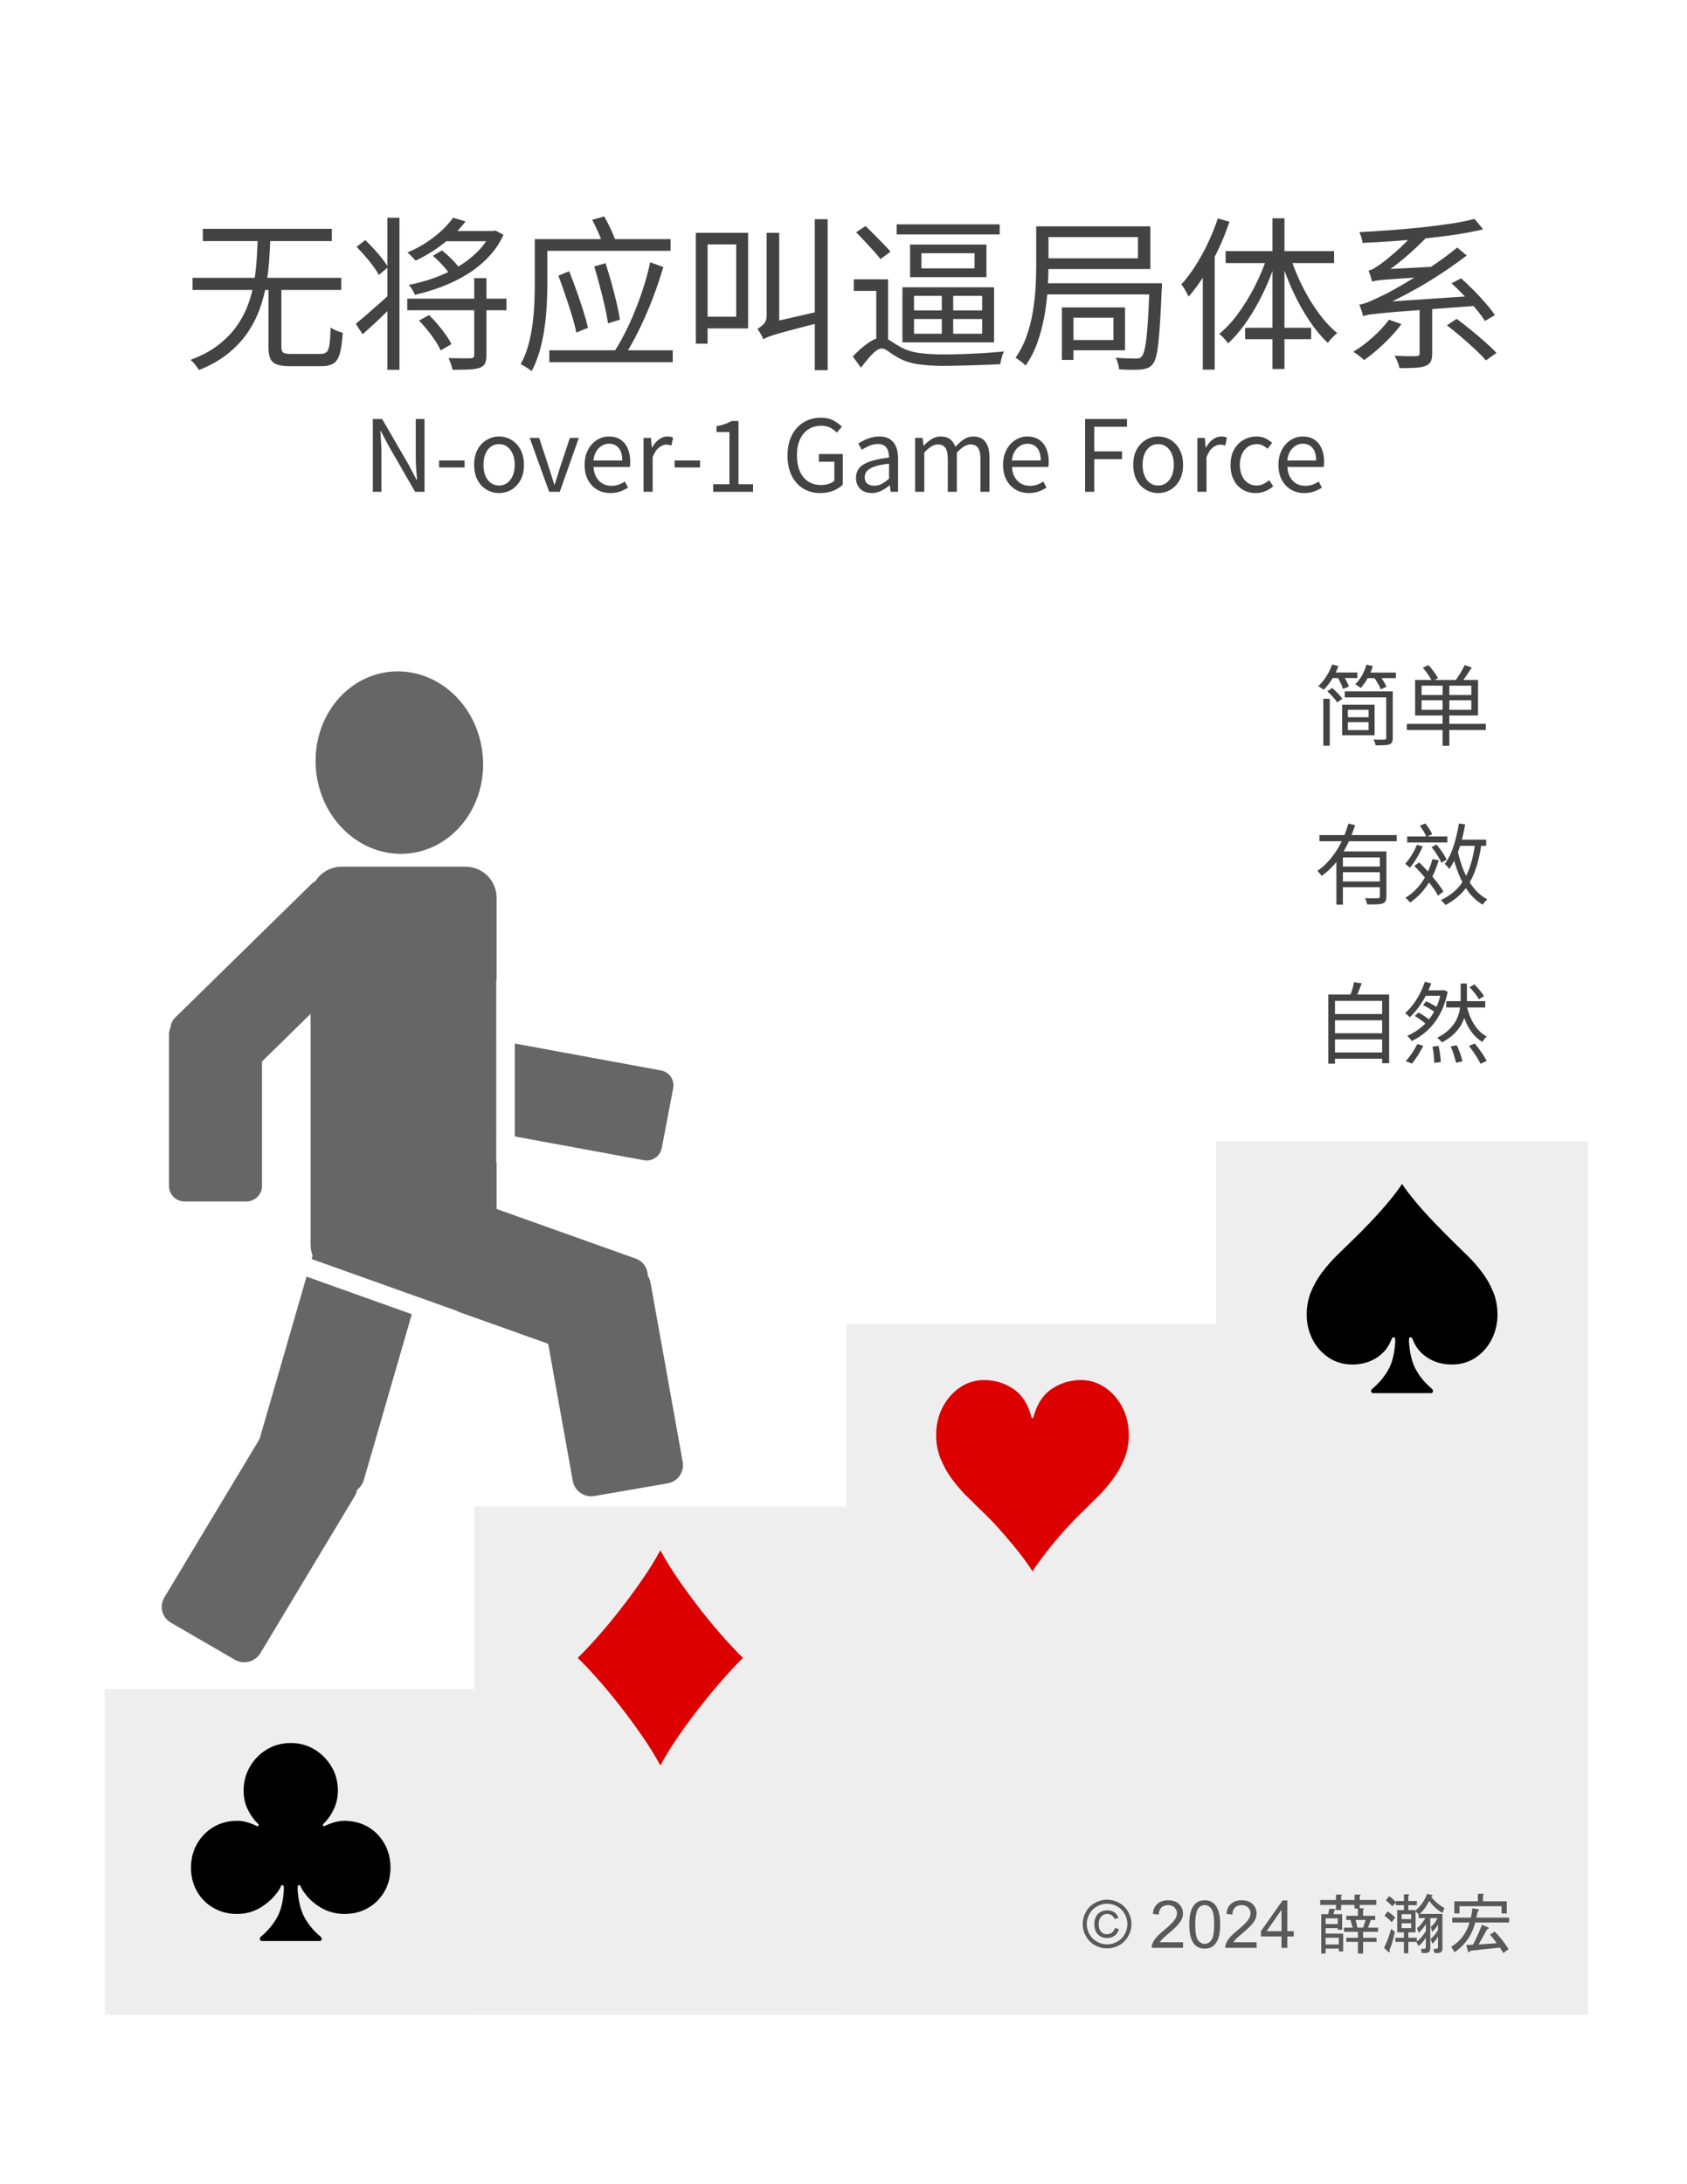 <svg version="1.1" viewBox="0.0 0.0 816.0 1056.0" fill="none" stroke="none" stroke-linecap="square" stroke-miterlimit="10" xmlns:xlink="http://www.w3.org/1999/xlink" xmlns="http://www.w3.org/2000/svg"><rect x="0.0" y="0.0" width="816.0" height="1056.0" fill="#808080" stroke="none"/><clipPath id="p.0"><path d="m0 0l816.0 0l0 1056.0l-816.0 0l0 -1056.0z" clip-rule="nonzero"/></clipPath><g clip-path="url(#p.0)"><path fill="#ffffff" d="m0 0l816.0 0l0 1056.0l-816.0 0z" fill-rule="evenodd"/><path fill="#666666" d="m153.415 599.448l0 0c1.381 -4.771 6.381 -7.563 11.167 -6.235l34.667 9.617l0 0c2.299 0.638 4.239 2.159 5.396 4.23c1.156 2.071 1.433 4.522 0.77 6.813l-29.424 101.651c-1.381 4.771 -6.381 7.563 -11.167 6.235l-34.667 -9.617c-4.786 -1.328 -7.547 -6.272 -6.166 -11.044z" fill-rule="evenodd"/><path fill="#666666" d="m219.783 544.07l0 0c-4 -0.736 -6.625 -4.571 -5.862 -8.566l5.522 -28.934l0 0c0.366 -1.918 1.48 -3.618 3.098 -4.725c1.617 -1.107 3.605 -1.53 5.526 -1.177l91.688 16.863c4 0.736 6.625 4.571 5.862 8.566l-5.522 28.934c-0.762 3.995 -4.623 6.637 -8.623 5.901z" fill-rule="evenodd"/><path fill="#eeeeee" d="m588.189 551.76l180.0 0l0 422.394l-180.0 0z" fill-rule="evenodd"/><path fill="#000000" d="m724.33 635.578q0 6.406 -2.766 11.891q-2.766 5.484 -7.75 8.859q-4.969 3.375 -11.609 3.375q-6.312 0 -11.234 -2.984q-4.922 -3.0 -7.031 -7.75q-0.547 -1.219 -0.828 -1.828q-0.281 -0.609 -0.938 -0.609q-0.547 0 -0.609 0.891q-0.062 0.875 -0.062 1.094q0.562 8.641 3.438 13.781q2.875 5.141 7.531 9.016q0.875 0.781 0.594 1.5q-0.266 0.719 -0.594 0.719l-28.562 0q-0.328 0 -0.656 -0.719q-0.328 -0.719 0.656 -1.5q4.656 -3.875 7.578 -9.016q2.938 -5.141 3.391 -13.781q0 -0.219 -0.062 -1.094q-0.062 -0.891 -0.609 -0.891q-0.656 0 -0.938 0.609q-0.281 0.609 -0.828 1.828q-2.109 4.75 -7.031 7.75q-4.922 2.984 -11.234 2.984q-6.531 0 -11.562 -3.375q-5.031 -3.375 -7.797 -8.859q-2.766 -5.484 -2.766 -11.891q0 -5.984 2.094 -11.062q2.109 -5.094 5.375 -9.406q3.266 -4.328 6.906 -7.922q3.656 -3.594 6.641 -6.469q4.984 -4.766 9.953 -10.016q4.984 -5.25 8.969 -10.062q3.984 -4.828 5.984 -7.922q0.219 -0.438 0.438 0q2.0 3.094 5.984 7.922q3.984 4.812 9.016 10.062q5.031 5.25 9.906 10.016q2.984 2.875 6.625 6.469q3.656 3.594 6.922 7.922q3.266 4.312 5.359 9.406q2.109 5.078 2.109 11.062z" fill-rule="nonzero"/><path fill="#eeeeee" d="m409.409 640.054l180 0l0 334.079l-180 0z" fill-rule="evenodd"/><path fill="#dd0000" d="m522.862 667.216q6.312 0 11.562 3.547q5.266 3.531 8.422 9.562q3.156 6.031 3.156 13.547q0 6.094 -2.172 11.406q-2.156 5.312 -5.484 9.797q-3.312 4.484 -7.016 8.188q-3.703 3.703 -6.797 6.688q-4.984 4.766 -9.969 10.359q-4.969 5.578 -8.906 10.672q-3.922 5.094 -6.031 8.406q-0.219 0.438 -0.438 0q-2.0 -3.312 -5.984 -8.406q-3.984 -5.094 -8.906 -10.672q-4.922 -5.594 -10.016 -10.359q-3.094 -2.984 -6.797 -6.688q-3.703 -3.703 -7.031 -8.188q-3.312 -4.484 -5.484 -9.797q-2.156 -5.312 -2.156 -11.406q0 -7.516 3.156 -13.547q3.156 -6.031 8.406 -9.562q5.266 -3.547 11.578 -3.547q7.844 0 14.156 4.266q6.312 4.25 8.75 13.438q0.219 0.766 0.547 0.766q0.328 0 0.547 -0.766q2.438 -9.188 8.797 -13.438q6.375 -4.266 14.109 -4.266z" fill-rule="nonzero"/><path fill="#eeeeee" d="m229.41 728.347l180.0 0l0 245.764l-180.0 0z" fill-rule="evenodd"/><path fill="#dd0000" d="m319.41 749.525q3.766 6.969 9.016 14.562q5.266 7.578 10.953 14.828q5.703 7.234 10.953 13.109q5.266 5.859 9.031 9.516q-3.766 3.656 -8.969 9.516q-5.203 5.859 -10.953 13.109q-5.75 7.25 -11.016 14.828q-5.25 7.578 -9.016 14.547q-3.766 -6.969 -9.031 -14.547q-5.25 -7.578 -10.953 -14.828q-5.688 -7.25 -10.953 -13.109q-5.25 -5.859 -9.016 -9.516q3.766 -3.656 9.016 -9.516q5.266 -5.875 10.953 -13.109q5.703 -7.25 10.953 -14.828q5.266 -7.594 9.031 -14.562z" fill-rule="nonzero"/><path fill="#eeeeee" d="m50.63 816.641l180.0 0l0 157.449l-180.0 0z" fill-rule="evenodd"/><path fill="#000000" d="m134.88 913.85q-3.109 4.75 -8.422 8.125q-5.297 3.375 -11.828 3.375q-6.203 0 -11.297 -2.875q-5.078 -2.875 -8.016 -7.969q-2.938 -5.094 -2.938 -11.609q0 -6.312 2.938 -11.453q2.938 -5.156 7.969 -8.141q5.031 -2.984 11.453 -2.984q2.547 0 5.078 0.781q2.547 0.766 4.438 1.766q0 0 0.328 0.062q0.328 0.047 0.438 -0.281q0.234 -0.453 -0.047 -0.719q-0.281 -0.281 -0.281 -0.281q-2.875 -2.766 -4.875 -6.859q-1.984 -4.094 -1.984 -9.078q0 -6.312 3.047 -11.562q3.047 -5.266 8.234 -8.359q5.203 -3.094 11.516 -3.094q6.312 0 11.453 3.094q5.141 3.094 8.234 8.297q3.109 5.203 3.109 11.516q0 4.984 -2.0 9.141q-1.984 4.141 -4.859 6.906q0 0 -0.281 0.281q-0.281 0.266 -0.047 0.719q0.219 0.328 0.484 0.281q0.281 -0.062 0.281 -0.062q1.891 -1.0 4.484 -1.766q2.594 -0.781 4.922 -0.781q6.641 0 11.672 2.984q5.031 2.984 7.906 8.141q2.891 5.141 2.891 11.453q0 6.516 -2.938 11.609q-2.938 5.094 -7.969 7.969q-5.031 2.875 -11.344 2.875q-6.188 0 -11.5 -3.094q-5.312 -3.094 -8.75 -8.406q-0.766 -1.219 -0.938 -1.828q-0.172 -0.609 -0.828 -0.609q-0.547 0 -0.609 0.891q-0.062 0.875 -0.062 1.094q0.562 8.641 3.438 13.781q2.875 5.141 7.531 9.016q0.984 0.781 0.656 1.5q-0.328 0.719 -0.656 0.719l-28.438 0q-0.453 0 -0.734 -0.719q-0.266 -0.719 0.609 -1.5q4.656 -3.875 7.578 -9.016q2.938 -5.141 3.391 -13.781q0 -0.219 -0.062 -1.094q-0.062 -0.891 -0.609 -0.891q-0.656 0 -0.828 0.609q-0.172 0.609 -0.938 1.828z" fill-rule="nonzero"/><path fill="#666666" d="m152.833 372.172l0 0c-2.174 -24.283 14.12 -45.527 36.394 -47.449l0 0c10.696 -0.923 21.369 2.824 29.671 10.417c8.302 7.593 13.552 18.41 14.596 30.071l0 0c2.174 24.283 -14.12 45.527 -36.394 47.449l0 0c-22.274 1.922 -42.093 -16.205 -44.268 -40.488z" fill-rule="evenodd"/><path fill="#666666" d="m187.298 621.927l0 0c-4.597 -1.639 -6.952 -6.679 -5.259 -11.257l12.262 -33.155l0 0c0.813 -2.198 2.47 -3.994 4.606 -4.992c2.136 -0.998 4.576 -1.116 6.784 -0.329l101.808 36.3c4.597 1.639 6.952 6.679 5.259 11.257l-12.262 33.155c-1.693 4.578 -6.792 6.96 -11.39 5.321z" fill-rule="evenodd"/><path fill="#666666" d="m261.492 629.322l0 0c-0.878 -4.888 2.378 -9.537 7.271 -10.384l35.444 -6.131l0 0c2.35 -0.407 4.771 0.136 6.731 1.508c1.96 1.372 3.298 3.462 3.719 5.81l15.561 86.645c0.878 4.888 -2.378 9.537 -7.271 10.384l-35.444 6.131c-4.894 0.847 -9.573 -2.43 -10.45 -7.318z" fill-rule="evenodd"/><path fill="#666666" d="m150.238 434.013l0 0c0 -8.28 6.712 -14.992 14.992 -14.992l59.969 0l0 0c3.976 0 7.789 1.58 10.601 4.391c2.812 2.812 4.391 6.625 4.391 10.601l0 167.78c0 8.28 -6.712 14.992 -14.992 14.992l-59.969 0c-8.28 0 -14.992 -6.712 -14.992 -14.992z" fill-rule="evenodd"/><path fill="#666666" d="m125.132 696.427l0 0c2.547 -4.236 8.078 -5.66 12.355 -3.182l30.971 17.953l0 0c2.054 1.19 3.537 3.14 4.124 5.42c0.587 2.28 0.23 4.704 -0.993 6.738l-45.642 75.905c-2.547 4.236 -8.078 5.66 -12.355 3.182l-30.971 -17.953c-4.276 -2.479 -5.678 -7.922 -3.131 -12.158z" fill-rule="evenodd"/><path fill="#666666" d="m182.372 458.691l0 0c2.93 -2.871 2.932 -7.527 0.004 -10.401l-21.207 -20.808l0 0c-1.406 -1.38 -3.314 -2.155 -5.303 -2.156c-1.989 -6.713867E-4 -3.897 0.773 -5.304 2.152l-65.862 64.532c-2.93 2.871 -2.932 7.527 -0.004 10.401l21.207 20.808c2.928 2.873 7.677 2.875 10.607 0.004z" fill-rule="evenodd"/><path fill="#666666" d="m126.72 500.087l0 0c0 -4.14 -3.356 -7.496 -7.496 -7.496l-29.984 0l0 0c-1.988 0 -3.895 0.79 -5.301 2.196c-1.406 1.406 -2.196 3.312 -2.196 5.301l0 73.291c0 4.14 3.356 7.496 7.496 7.496l29.984 0c4.14 0 7.496 -3.356 7.496 -7.496z" fill-rule="evenodd"/><path fill="#ffffff" d="m218.196 642.166l-84.567 -30.173l3.087 -8.283l84.567 30.173z" fill-rule="evenodd"/><path fill="#ffffff" d="m249.022 473.799l0 88.283l-8.976 0l0 -88.283z" fill-rule="evenodd"/><path fill="#000000" fill-opacity="0.0" d="m55.672 86.682l706.614 0l0 220.567l-706.614 0z" fill-rule="evenodd"/><path fill="#434343" d="m93.136 134.326l71.922 0l0 5.844l-71.922 0l0 -5.844zm4.969 -23.688l62.391 0l0 5.922l-62.391 0l0 -5.922zm31.75 28.328l6.25 0l0 28.719q0 2.156 0.906 2.797q0.922 0.641 3.969 0.641q0.719 0 2.594 0q1.891 0 4.172 0q2.281 0 4.281 0q2.0 0 2.953 0q2.0 0 3.0 -0.922q1.0 -0.922 1.391 -3.672q0.406 -2.766 0.562 -8.203q0.734 0.562 1.766 1.078q1.047 0.516 2.125 0.875q1.078 0.359 1.953 0.609q-0.391 6.312 -1.359 9.875q-0.953 3.562 -3.078 4.922q-2.125 1.359 -5.953 1.359q-0.562 0 -2.094 0q-1.516 0 -3.484 0q-1.953 0 -3.922 0q-1.953 0 -3.469 0q-1.516 0 -2.0 0q-4.156 0 -6.484 -0.844q-2.312 -0.844 -3.203 -2.891q-0.875 -2.031 -0.875 -5.625l0 -28.719zm-5.109 -26.078l6.078 0q-0.156 5.906 -0.562 12.109q-0.406 6.203 -1.484 12.484q-1.078 6.281 -3.328 12.328q-2.234 6.031 -5.953 11.391q-3.719 5.359 -9.438 9.922q-5.719 4.562 -13.797 7.766q-0.719 -1.125 -1.844 -2.562q-1.125 -1.438 -2.312 -2.328q8.0 -2.953 13.438 -7.156q5.438 -4.203 8.953 -9.203q3.531 -5.0 5.562 -10.594q2.047 -5.609 2.953 -11.438q0.922 -5.844 1.234 -11.594q0.328 -5.766 0.5 -11.125zm72.234 31.516l48.0 0l0 5.594l-48.0 0l0 -5.594zm32.406 -9.922l5.906 0l0 37.281q0 2.562 -0.688 3.953q-0.672 1.406 -2.672 2.125q-1.828 0.641 -5.078 0.797q-3.234 0.156 -7.953 0.156q-0.234 -1.188 -0.797 -2.828q-0.562 -1.641 -1.125 -2.844q3.594 0.078 6.641 0.109q3.047 0.047 4.078 -0.031q0.969 -0.078 1.328 -0.406q0.359 -0.312 0.359 -1.109l0 -37.203zm-26.719 20.484l4.875 -2.641q2.156 2.078 4.234 4.562q2.078 2.469 3.844 4.953q1.766 2.484 2.719 4.562l-5.203 3.031q-0.875 -2.078 -2.562 -4.625q-1.672 -2.562 -3.75 -5.125q-2.078 -2.562 -4.156 -4.719zm-15.281 -49.688l5.828 0l0 73.516l-5.828 0l0 -73.516zm-15.281 51.281q3.109 -2.562 7.547 -6.438q4.453 -3.875 9.016 -8.047l2.312 4.891q-3.844 3.75 -7.922 7.641q-4.078 3.875 -7.672 7.0l-3.281 -5.047zm0.391 -37.203l4.172 -3.281q2.078 2.0 4.234 4.328q2.156 2.312 3.953 4.641q1.812 2.312 2.844 4.156l-4.484 3.766q-0.953 -1.922 -2.719 -4.312q-1.75 -2.406 -3.875 -4.812q-2.125 -2.406 -4.125 -4.484zm43.922 -7.672l23.125 0l-1.281 4.953l-24.969 0l3.125 -4.953zm2.719 -6.406l6.078 1.766q-2.797 3.672 -6.641 7.234q-3.828 3.562 -8.312 6.531q-4.484 2.953 -9.203 5.188q-0.484 -0.562 -1.203 -1.281q-0.719 -0.719 -1.438 -1.438q-0.719 -0.719 -1.359 -1.203q4.641 -1.906 8.844 -4.625q4.203 -2.734 7.594 -5.844q3.406 -3.125 5.641 -6.328zm-9.75 18.406l4.391 -2.641q2.406 1.922 4.875 4.406q2.484 2.469 3.766 4.547l-4.719 2.891q-1.203 -2.0 -3.562 -4.594q-2.359 -2.609 -4.75 -4.609zm28.0 -12.0l1.188 0l1.047 -0.25l3.922 2.094q-2.797 6.078 -7.359 10.844q-4.562 4.75 -10.281 8.281q-5.719 3.516 -12.172 5.953q-6.438 2.438 -13.062 3.953q-0.406 -1.125 -1.25 -2.516q-0.844 -1.406 -1.719 -2.281q6.156 -1.203 12.234 -3.359q6.094 -2.156 11.406 -5.312q5.328 -3.172 9.484 -7.25q4.156 -4.078 6.562 -9.125l0 -1.031zm24.312 3.922l62.641 0l0 5.672l-62.641 0l0 -5.672zm-3.031 0l6.078 0l0 21.828q0 4.562 -0.281 10.016q-0.281 5.438 -1.094 11.125q-0.797 5.672 -2.312 11.031q-1.516 5.359 -3.922 9.828q-0.562 -0.547 -1.563 -1.188q-1.0 -0.641 -2.0 -1.25q-1.0 -0.594 -1.719 -0.922q2.328 -4.234 3.688 -9.188q1.359 -4.969 2.031 -10.125q0.688 -5.156 0.891 -10.109q0.203 -4.969 0.203 -9.219l0 -21.828zm27.75 -9.359l5.844 -1.609q1.516 2.641 2.953 5.719q1.453 3.078 2.25 5.25l-6.172 1.828q-0.625 -2.234 -2.078 -5.438q-1.438 -3.203 -2.797 -5.75zm-16.312 27.031l5.188 -2.156q1.766 4.406 3.516 9.328q1.766 4.906 3.25 9.594q1.484 4.672 2.359 8.438l-5.672 2.312q-0.719 -3.75 -2.172 -8.469q-1.438 -4.719 -3.156 -9.719q-1.719 -5.0 -3.312 -9.328zm17.359 -4.484l5.438 -1.516q1.438 4.406 2.797 9.281q1.359 4.875 2.469 9.562q1.125 4.672 1.688 8.438l-5.75 1.766q-0.562 -3.766 -1.641 -8.516q-1.078 -4.766 -2.406 -9.688q-1.312 -4.922 -2.594 -9.328zm27.031 -2.0l6.328 2.328q-2.156 7.438 -5.156 15.281q-3.0 7.844 -6.734 15.406q-3.719 7.547 -8.109 14.266q-0.641 -0.797 -1.812 -1.875q-1.156 -1.078 -2.109 -1.797q4.078 -6.328 7.469 -13.719q3.406 -7.406 6.0 -15.078q2.609 -7.688 4.125 -14.812zm-48.797 42.562l59.688 0l0 5.766l-59.688 0l0 -5.766zm128.406 -63.359l6.234 0l0 72.969l-6.234 0l0 -72.969zm-24.891 58.078l-0.469 -5.594l2.875 -2.312l24.156 -5.531q0.156 1.281 0.516 2.766q0.375 1.484 0.688 2.438q-8.562 2.234 -13.766 3.594q-5.188 1.359 -7.953 2.203q-2.766 0.844 -4.047 1.375q-1.281 0.516 -2.0 1.062zm0 0q-0.234 -0.719 -0.719 -1.625q-0.469 -0.922 -1.078 -1.875q-0.594 -0.969 -1.078 -1.531q1.203 -0.641 2.844 -2.203q1.641 -1.562 1.641 -4.203l0 -40.078l6.078 0l0 44.969q0 0 -0.766 0.438q-0.75 0.438 -1.922 1.203q-1.156 0.75 -2.281 1.641q-1.109 0.875 -1.922 1.75q-0.797 0.875 -0.797 1.516zm-29.109 -51.516l21.75 0l0 46.234l-21.75 0l0 -5.672l16.0 0l0 -34.953l-16.0 0l0 -5.609zm-3.531 0l5.688 0l0 53.609l-5.688 0l0 -53.609zm92.969 22.484l0 30.484l-5.688 0l0 -24.891l-10.875 0l0 -5.594l16.562 0zm-15.438 -22.719l4.562 -3.047q1.906 1.844 4.219 4.172q2.328 2.312 4.406 4.469q2.094 2.156 3.453 3.766l-4.891 3.594q-1.188 -1.672 -3.234 -3.906q-2.047 -2.25 -4.281 -4.641q-2.234 -2.406 -4.234 -4.406zm31.594 10.078l0 7.359l25.688 0l0 -7.359l-25.688 0zm-5.516 -4.156l36.953 0l0 15.75l-36.953 0l0 -15.75zm-6.484 -9.766l49.844 0l0 4.875l-49.844 0l0 -4.875zm21.844 31.922l5.516 0l0 22.797l-5.516 0l0 -22.797zm-28.969 22.797q1.359 0 2.562 0.641q1.203 0.641 2.719 1.688q1.531 1.031 3.844 2.312q3.922 2.156 9.125 2.844q5.203 0.672 11.75 0.672q4.641 0 9.875 -0.188q5.25 -0.203 10.25 -0.516q5.0 -0.328 8.922 -0.734q-0.406 0.719 -0.766 1.844q-0.359 1.125 -0.641 2.281q-0.281 1.156 -0.359 2.031q-2.156 0.094 -5.562 0.25q-3.391 0.156 -7.359 0.266q-3.953 0.125 -7.75 0.203q-3.797 0.094 -6.766 0.094q-7.125 0 -12.484 -0.812q-5.359 -0.797 -9.594 -3.188q-2.562 -1.453 -4.531 -2.922q-1.953 -1.484 -3.312 -1.484q-1.359 0 -3.0 1.328q-1.641 1.312 -3.438 3.422q-1.797 2.125 -3.641 4.531l-3.922 -5.438q3.922 -4.078 7.562 -6.594q3.641 -2.531 6.516 -2.531zm15.531 -8.953l0 7.109l32.953 0l0 -7.109l-32.953 0zm0 -11.203l0 7.031l32.953 0l0 -7.031l-32.953 0zm-5.609 -4.156l44.328 0l0 26.641l-44.328 0l0 -26.641zm68.25 -29.453l51.672 0l0 20.641l-51.672 0l0 -5.188l45.672 0l0 -10.25l-45.672 0l0 -5.203zm-3.531 0l5.922 0l0 19.125q0 5.203 -0.406 11.406q-0.391 6.203 -1.547 12.719q-1.156 6.516 -3.328 12.719q-2.156 6.203 -5.828 11.391q-0.406 -0.625 -1.328 -1.359q-0.922 -0.719 -1.891 -1.406q-0.953 -0.672 -1.594 -1.062q3.359 -4.797 5.359 -10.516q2.0 -5.734 3.0 -11.688q1.0 -5.969 1.312 -11.641q0.328 -5.688 0.328 -10.562l0 -19.125zm3.609 27.531l53.203 0l0 5.359l-53.203 0l0 -5.359zm12.0 11.672l27.359 0l0 20.719l-27.359 0l0 -4.953l21.75 0l0 -10.797l-21.75 0l0 -4.969zm-3.203 0l5.594 0l0 25.359l-5.594 0l0 -25.359zm42.406 -11.672l6.0 0q0 0 0 0.516q0 0.516 0 1.156q0 0.641 -0.094 1.125q-0.391 9.203 -0.797 15.641q-0.391 6.438 -0.875 10.641q-0.484 4.203 -1.125 6.562q-0.641 2.359 -1.594 3.469q-1.125 1.359 -2.406 1.844q-1.281 0.484 -3.109 0.719q-1.688 0.156 -4.578 0.156q-2.875 0 -6.156 -0.234q-0.078 -1.203 -0.516 -2.797q-0.438 -1.594 -1.156 -2.797q3.203 0.234 5.875 0.312q2.688 0.078 3.797 0.078q1.125 0 1.766 -0.203q0.641 -0.188 1.203 -0.828q0.953 -1.047 1.625 -4.562q0.688 -3.516 1.203 -10.672q0.531 -7.172 0.938 -19.016l0 -1.109zm33.031 -31.359l5.609 1.594q-2.25 6.797 -5.375 13.406q-3.109 6.594 -6.75 12.438q-3.641 5.844 -7.641 10.391q-0.234 -0.719 -0.875 -1.828q-0.641 -1.125 -1.328 -2.281q-0.672 -1.156 -1.312 -1.797q3.594 -3.922 6.875 -9.078q3.281 -5.172 6.031 -11.0q2.766 -5.844 4.766 -11.844zm-7.281 20.562l5.609 -5.688l0.156 0.078l0 58.156l-5.766 0l0 -52.547zm33.688 -20.641l5.828 0l0 72.875l-5.828 0l0 -72.875zm-22.641 15.906l52.469 0l0 5.766l-52.469 0l0 -5.766zm9.438 37.047l31.922 0l0 5.516l-31.922 0l0 -5.516zm21.922 -34.078q2.312 7.125 5.828 14.125q3.531 7.0 7.844 12.875q4.328 5.875 8.969 9.641q-1.047 0.797 -2.375 2.156q-1.312 1.359 -2.188 2.562q-4.641 -4.328 -8.922 -10.688q-4.281 -6.359 -7.797 -13.906q-3.516 -7.562 -5.922 -15.406l4.562 -1.359zm-11.281 -0.328l4.484 1.281q-2.484 8.078 -6.125 15.719q-3.641 7.641 -8.047 14.094q-4.391 6.438 -9.188 10.828q-0.484 -0.719 -1.25 -1.594q-0.75 -0.875 -1.562 -1.672q-0.797 -0.812 -1.516 -1.297q4.719 -3.75 9.109 -9.75q4.406 -6.0 8.078 -13.156q3.688 -7.172 6.016 -14.453zm58.953 30.484l6.0 2.156q-2.391 3.203 -5.438 6.406q-3.031 3.203 -6.281 6.0q-3.234 2.797 -6.281 4.953q-0.562 -0.547 -1.516 -1.312q-0.953 -0.766 -1.953 -1.484q-1.0 -0.719 -1.812 -1.203q4.812 -2.875 9.453 -7.031q4.641 -4.156 7.828 -8.484zm28.0 2.719l4.719 -3.109q3.359 2.469 7.0 5.438q3.641 2.953 6.875 5.844q3.25 2.875 5.406 5.188l-5.109 3.609q-1.922 -2.25 -5.125 -5.25q-3.203 -3.0 -6.812 -6.078q-3.594 -3.078 -6.953 -5.641zm-13.188 -9.109l6.078 0l0 22.797q0 2.469 -0.688 3.828q-0.672 1.375 -2.672 2.172q-2.0 0.719 -5.047 0.875q-3.047 0.156 -7.438 0.156q-0.234 -1.359 -0.922 -3.078q-0.688 -1.719 -1.406 -2.922q2.484 0.078 4.594 0.172q2.125 0.078 3.688 0.047q1.562 -0.047 2.203 -0.047q1.047 -0.094 1.328 -0.359q0.281 -0.281 0.281 -0.922l0 -22.719zm26.547 -42.328l4.172 5.047q-5.609 1.359 -12.656 2.438q-7.031 1.078 -14.75 1.875q-7.719 0.797 -15.641 1.359q-7.922 0.562 -15.281 0.875q-0.078 -1.109 -0.562 -2.625q-0.469 -1.531 -0.953 -2.562q7.281 -0.406 15.031 -0.969q7.766 -0.562 15.234 -1.359q7.484 -0.797 14.0 -1.797q6.531 -1.0 11.406 -2.281zm-53.922 47.047q-0.078 -0.641 -0.406 -1.641q-0.312 -1.0 -0.672 -2.078q-0.359 -1.094 -0.75 -1.891q1.922 -0.234 4.641 -1.359q2.719 -1.125 6.469 -2.953q2.094 -0.969 6.094 -3.203q4.0 -2.234 9.109 -5.359q5.125 -3.125 10.594 -6.875q5.484 -3.766 10.453 -7.844l4.641 3.844q-11.281 8.547 -22.922 15.234q-11.641 6.672 -23.0 11.484l0 0.234q0 0 -0.641 0.203q-0.641 0.203 -1.484 0.562q-0.844 0.359 -1.484 0.797q-0.641 0.438 -0.641 0.844zm0 0l-0.156 -4.328l4.078 -2.156l51.203 -3.438q-0.156 1.203 -0.156 2.609q0 1.391 0.078 2.266q-11.922 0.875 -20.438 1.516q-8.516 0.641 -14.359 1.094q-5.844 0.438 -9.484 0.797q-3.641 0.359 -5.719 0.594q-2.078 0.234 -3.203 0.484q-1.109 0.234 -1.844 0.562zm4.328 -16.719q-0.078 -0.562 -0.359 -1.562q-0.281 -1.0 -0.641 -2.031q-0.359 -1.047 -0.688 -1.781q1.203 -0.156 2.688 -1.031q1.484 -0.875 3.234 -2.156q0.969 -0.641 2.844 -2.156q1.875 -1.531 4.281 -3.609q2.406 -2.078 4.875 -4.562q2.484 -2.484 4.641 -5.031l5.125 2.875q-5.203 5.359 -10.844 10.078q-5.641 4.719 -11.234 8.156l0 0.172q0 0 -0.609 0.234q-0.594 0.234 -1.359 0.641q-0.75 0.391 -1.359 0.875q-0.594 0.484 -0.594 0.891zm0 0l0 -4.094l3.359 -1.75l27.688 -1.438q-0.25 1.109 -0.406 2.516q-0.156 1.391 -0.234 2.281q-9.531 0.484 -15.25 0.891q-5.719 0.391 -8.719 0.625q-3.0 0.234 -4.328 0.484q-1.312 0.234 -2.109 0.484zm38.484 0.797l4.641 -2.406q3.031 2.719 6.188 5.922q3.172 3.203 5.844 6.328q2.688 3.109 4.281 5.516l-4.797 2.875q-1.516 -2.484 -4.203 -5.672q-2.672 -3.203 -5.797 -6.516q-3.125 -3.328 -6.156 -6.047z" fill-rule="nonzero"/><path fill="#434343" d="m180.326 237.762l0 -35.188l4.516 0l12.859 22.172l3.797 7.25l0.234 0q-0.234 -2.641 -0.438 -5.516q-0.188 -2.875 -0.188 -5.609l0 -18.297l4.234 0l0 35.188l-4.562 0l-12.812 -22.219l-3.797 -7.203l-0.188 0q0.141 2.641 0.328 5.406q0.203 2.75 0.203 5.531l0 18.484l-4.188 0zm32.063 -11.766l0 -3.359l12.344 0l0 3.359l-12.344 0zm29 12.391q-3.172 0 -5.953 -1.609q-2.781 -1.609 -4.438 -4.656q-1.656 -3.047 -1.656 -7.375q0 -4.359 1.656 -7.406q1.656 -3.047 4.438 -4.672q2.781 -1.641 5.953 -1.641q2.391 0 4.578 0.922q2.188 0.906 3.859 2.688q1.688 1.766 2.641 4.312q0.969 2.547 0.969 5.797q0 4.328 -1.688 7.375q-1.672 3.047 -4.406 4.656q-2.734 1.609 -5.953 1.609zm0 -3.656q2.25 0 3.953 -1.234q1.703 -1.25 2.656 -3.5q0.969 -2.266 0.969 -5.25q0 -3.016 -0.969 -5.266q-0.953 -2.266 -2.656 -3.516q-1.703 -1.25 -3.953 -1.25q-2.266 0 -3.969 1.25q-1.703 1.25 -2.641 3.516q-0.922 2.25 -0.922 5.266q0 2.984 0.922 5.25q0.938 2.25 2.641 3.5q1.703 1.234 3.969 1.234zm24.236 3.031l-9.406 -26.062l4.562 0l4.891 14.828q0.625 1.922 1.219 3.875q0.609 1.938 1.188 3.812l0.234 0q0.625 -1.875 1.219 -3.812q0.609 -1.953 1.188 -3.875l4.938 -14.828l4.328 0l-9.219 26.062l-5.141 0zm29.61 0.625q-3.5 0 -6.328 -1.625q-2.828 -1.641 -4.484 -4.688q-1.656 -3.047 -1.656 -7.328q0 -3.203 0.953 -5.719q0.969 -2.531 2.625 -4.328q1.656 -1.797 3.766 -2.734q2.109 -0.938 4.312 -0.938q3.359 0 5.656 1.484q2.312 1.484 3.531 4.25q1.234 2.766 1.234 6.5q0 0.719 -0.047 1.344q-0.047 0.625 -0.141 1.156l-17.578 0q0.141 2.781 1.266 4.828q1.141 2.031 3.0 3.172q1.875 1.125 4.375 1.125q1.922 0 3.484 -0.547q1.562 -0.562 3.047 -1.516l1.531 2.922q-1.672 1.109 -3.797 1.875q-2.109 0.766 -4.75 0.766zm-8.203 -15.75l13.969 0q0 -3.938 -1.703 -6.016q-1.703 -2.094 -4.781 -2.094q-1.812 0 -3.422 0.969q-1.609 0.953 -2.688 2.734q-1.078 1.766 -1.375 4.406zm24.248 15.125l0 -26.062l3.594 0l0.438 4.75l0.094 0q1.344 -2.5 3.281 -3.953q1.953 -1.469 4.109 -1.469q0.906 0 1.547 0.125q0.656 0.109 1.234 0.453l-0.812 3.781q-0.672 -0.188 -1.203 -0.297q-0.531 -0.125 -1.344 -0.125q-1.578 0 -3.406 1.375q-1.828 1.359 -3.125 4.672l0 16.75l-4.406 0zm15.013 -11.766l0 -3.359l12.344 0l0 3.359l-12.344 0zm18.672 11.766l0 -3.641l7.875 0l0 -25.25l-6.281 0l0 -2.797q2.344 -0.422 4.094 -1.047q1.75 -0.625 3.203 -1.484l3.359 0l0 30.578l7.047 0l0 3.641l-19.297 0zm51.845 0.625q-4.656 0 -8.234 -2.156q-3.578 -2.172 -5.625 -6.25q-2.031 -4.078 -2.031 -9.781q0 -4.281 1.203 -7.656q1.203 -3.391 3.375 -5.734q2.188 -2.359 5.109 -3.609q2.938 -1.25 6.438 -1.25q3.703 0 6.141 1.375q2.453 1.359 4.0 2.953l-2.406 2.875q-1.344 -1.391 -3.141 -2.344q-1.797 -0.969 -4.438 -0.969q-3.562 0 -6.203 1.734q-2.641 1.719 -4.078 4.922q-1.438 3.188 -1.438 7.547q0 4.469 1.359 7.719q1.375 3.234 4.016 4.984q2.641 1.75 6.391 1.75q1.859 0 3.562 -0.547q1.719 -0.562 2.766 -1.516l0 -9.219l-7.484 0l0 -3.688l11.562 0l0 14.781q-1.719 1.766 -4.531 2.922q-2.812 1.156 -6.312 1.156zm24.822 0q-2.172 0 -3.906 -0.859q-1.719 -0.875 -2.703 -2.531q-0.984 -1.656 -0.984 -4.0q0 -4.281 3.812 -6.547q3.828 -2.281 12.172 -3.203q0 -1.672 -0.453 -3.188q-0.453 -1.516 -1.609 -2.453q-1.156 -0.938 -3.312 -0.938q-2.25 0 -4.25 0.891q-1.984 0.891 -3.578 1.906l-1.672 -3.031q1.203 -0.766 2.781 -1.562q1.578 -0.797 3.453 -1.312q1.875 -0.531 3.984 -0.531q3.172 0 5.156 1.344q2.0 1.344 2.938 3.719q0.938 2.375 0.938 5.641l0 16.031l-3.609 0l-0.375 -3.125l-0.141 0q-1.828 1.547 -4.016 2.656q-2.188 1.094 -4.625 1.094zm1.234 -3.547q1.875 0 3.578 -0.859q1.703 -0.875 3.578 -2.562l0 -7.234q-4.359 0.469 -6.953 1.359q-2.594 0.891 -3.703 2.172q-1.094 1.266 -1.094 2.984q0 2.266 1.344 3.203q1.344 0.938 3.25 0.938zm19.79 2.922l0 -26.062l3.594 0l0.438 3.797l0.094 0q1.719 -1.875 3.766 -3.172q2.047 -1.297 4.344 -1.297q3.031 0 4.703 1.344q1.688 1.344 2.5 3.641q2.062 -2.203 4.141 -3.594q2.094 -1.391 4.5 -1.391q3.984 0 5.922 2.625q1.953 2.609 1.953 7.594l0 16.516l-4.375 0l0 -15.938q0 -3.688 -1.188 -5.312q-1.172 -1.641 -3.656 -1.641q-1.5 0 -3.109 0.984q-1.594 0.984 -3.469 3.0l0 18.906l-4.375 0l0 -15.938q0 -3.688 -1.172 -5.312q-1.172 -1.641 -3.672 -1.641q-1.484 0 -3.125 0.984q-1.625 0.984 -3.406 3.0l0 18.906l-4.406 0zm54.995 0.625q-3.5 0 -6.328 -1.625q-2.828 -1.641 -4.484 -4.688q-1.656 -3.047 -1.656 -7.328q0 -3.203 0.953 -5.719q0.969 -2.531 2.625 -4.328q1.656 -1.797 3.766 -2.734q2.109 -0.938 4.312 -0.938q3.359 0 5.656 1.484q2.312 1.484 3.531 4.25q1.234 2.766 1.234 6.5q0 0.719 -0.047 1.344q-0.047 0.625 -0.141 1.156l-17.578 0q0.141 2.781 1.266 4.828q1.141 2.031 3.0 3.172q1.875 1.125 4.375 1.125q1.922 0 3.484 -0.547q1.562 -0.562 3.047 -1.516l1.531 2.922q-1.672 1.109 -3.797 1.875q-2.109 0.766 -4.75 0.766zm-8.203 -15.75l13.969 0q0 -3.938 -1.703 -6.016q-1.703 -2.094 -4.781 -2.094q-1.812 0 -3.422 0.969q-1.609 0.953 -2.688 2.734q-1.078 1.766 -1.375 4.406zm35.422 15.125l0 -35.188l20.266 0l0 3.75l-15.844 0l0 11.906l13.438 0l0 3.734l-13.438 0l0 15.797l-4.422 0zm35.335 0.625q-3.172 0 -5.953 -1.609q-2.781 -1.609 -4.438 -4.656q-1.656 -3.047 -1.656 -7.375q0 -4.359 1.656 -7.406q1.656 -3.047 4.438 -4.672q2.781 -1.641 5.953 -1.641q2.391 0 4.578 0.922q2.188 0.906 3.859 2.688q1.688 1.766 2.641 4.312q0.969 2.547 0.969 5.797q0 4.328 -1.688 7.375q-1.672 3.047 -4.406 4.656q-2.734 1.609 -5.953 1.609zm0 -3.656q2.25 0 3.953 -1.234q1.703 -1.25 2.656 -3.5q0.969 -2.266 0.969 -5.25q0 -3.016 -0.969 -5.266q-0.953 -2.266 -2.656 -3.516q-1.703 -1.25 -3.953 -1.25q-2.266 0 -3.969 1.25q-1.703 1.25 -2.641 3.516q-0.922 2.25 -0.922 5.266q0 2.984 0.922 5.25q0.938 2.25 2.641 3.5q1.703 1.234 3.969 1.234zm18.963 3.031l0 -26.062l3.594 0l0.438 4.75l0.094 0q1.344 -2.5 3.281 -3.953q1.953 -1.469 4.109 -1.469q0.906 0 1.547 0.125q0.656 0.109 1.234 0.453l-0.812 3.781q-0.672 -0.188 -1.203 -0.297q-0.531 -0.125 -1.344 -0.125q-1.578 0 -3.406 1.375q-1.828 1.359 -3.125 4.672l0 16.75l-4.406 0zm28.218 0.625q-3.453 0 -6.219 -1.609q-2.75 -1.609 -4.359 -4.656q-1.609 -3.047 -1.609 -7.375q0 -4.359 1.719 -7.406q1.734 -3.047 4.609 -4.672q2.891 -1.641 6.203 -1.641q2.531 0 4.375 0.922q1.859 0.906 3.203 2.156l-2.203 2.875q-1.109 -1.016 -2.391 -1.641q-1.266 -0.625 -2.797 -0.625q-2.359 0 -4.234 1.25q-1.859 1.25 -2.922 3.516q-1.047 2.25 -1.047 5.266q0 2.984 1.031 5.25q1.031 2.25 2.828 3.5q1.797 1.234 4.203 1.234q1.812 0 3.344 -0.734q1.547 -0.75 2.797 -1.844l1.922 2.969q-1.781 1.531 -3.938 2.406q-2.156 0.859 -4.516 0.859zm23.465 0q-3.5 0 -6.328 -1.625q-2.828 -1.641 -4.484 -4.688q-1.656 -3.047 -1.656 -7.328q0 -3.203 0.953 -5.719q0.969 -2.531 2.625 -4.328q1.656 -1.797 3.766 -2.734q2.109 -0.938 4.312 -0.938q3.359 0 5.656 1.484q2.312 1.484 3.531 4.25q1.234 2.766 1.234 6.5q0 0.719 -0.047 1.344q-0.047 0.625 -0.141 1.156l-17.578 0q0.141 2.781 1.266 4.828q1.141 2.031 3.0 3.172q1.875 1.125 4.375 1.125q1.922 0 3.484 -0.547q1.562 -0.562 3.047 -1.516l1.531 2.922q-1.672 1.109 -3.797 1.875q-2.109 0.766 -4.75 0.766zm-8.203 -15.75l13.969 0q0 -3.938 -1.703 -6.016q-1.703 -2.094 -4.781 -2.094q-1.812 0 -3.422 0.969q-1.609 0.953 -2.688 2.734q-1.078 1.766 -1.375 4.406z" fill-rule="nonzero"/><path fill="#000000" fill-opacity="0.0" d="m610.693 307.25l134.992 0l0 178.772l-134.992 0z" fill-rule="evenodd"/><path fill="#434343" d="m643.595 325.132l12.969 0l0 2.688l-12.969 0l0 -2.688zm16.125 0.047l15.484 0l0 2.688l-15.484 0l0 -2.688zm-15.359 -3.922l3.031 0.766q-0.812 2.25 -1.922 4.344q-1.109 2.094 -2.453 3.906q-1.344 1.812 -2.75 3.219q-0.297 -0.297 -0.797 -0.609q-0.484 -0.328 -0.984 -0.641q-0.484 -0.328 -0.859 -0.547q2.125 -1.875 3.891 -4.641q1.781 -2.781 2.844 -5.797zm16.594 0.078l3.078 0.688q-0.938 3.109 -2.516 5.906q-1.578 2.797 -3.375 4.719q-0.25 -0.266 -0.734 -0.609q-0.469 -0.344 -0.984 -0.672q-0.5 -0.344 -0.922 -0.516q1.828 -1.75 3.25 -4.234q1.438 -2.5 2.203 -5.281zm-14.156 5.797l2.641 -0.969q0.891 1.312 1.766 2.953q0.875 1.641 1.266 2.797l-2.859 1.156q-0.344 -1.203 -1.156 -2.875q-0.812 -1.688 -1.656 -3.062zm17.484 -0.031l2.641 -1.109q1.078 1.406 2.141 3.109q1.062 1.703 1.578 2.938l-2.781 1.234q-0.422 -1.234 -1.469 -3.0q-1.047 -1.766 -2.109 -3.172zm-13.781 19.656l12.922 0l0 2.391l-12.922 0l0 -2.391zm-10.406 -8.906l3.109 0l0 22.688l-3.109 0l0 -22.688zm10.359 -3.594l21.766 0l0 2.906l-21.766 0l0 -2.906zm-8.438 -0.031l2.344 -1.625q1.359 1.156 2.766 2.625q1.422 1.469 2.141 2.625l-2.469 1.75q-0.688 -1.109 -2.078 -2.641q-1.375 -1.547 -2.703 -2.734zm28.5 0.031l3.156 0l0 22.531q0 1.312 -0.344 2.016q-0.344 0.703 -1.328 1.094q-0.984 0.344 -2.609 0.406q-1.609 0.062 -4.0 0.062q-0.078 -0.641 -0.391 -1.438q-0.297 -0.781 -0.641 -1.375q1.203 0 2.281 0.031q1.094 0.047 1.906 0.031q0.812 -0.016 1.109 -0.016q0.516 -0.047 0.688 -0.219q0.172 -0.172 0.172 -0.641l0 -22.484zm-18.562 8.922l0 9.812l10.031 0l0 -9.812l-10.031 0zm-2.766 -2.484l15.688 0l0 14.766l-15.688 0l0 -14.766zm48.578 -10.438l3.281 0l0 30.328l-3.281 0l0 -30.328zm-10.156 8.312l0 4.609l24.062 0l0 -4.609l-24.062 0zm0 -7.078l0 4.516l24.062 0l0 -4.516l-24.062 0zm-3.109 -2.734l30.422 0l0 17.156l-30.422 0l0 -17.156zm-4.016 21.203l38.188 0l0 2.984l-38.188 0l0 -2.984zm7.734 -27.125l2.719 -1.281q1.328 1.453 2.641 3.219q1.328 1.766 1.969 3.125l-2.859 1.422q-0.641 -1.281 -1.906 -3.141q-1.25 -1.859 -2.562 -3.344zm20.219 -1.281l3.453 1.141q-1.281 2.047 -2.766 4.172q-1.469 2.109 -2.703 3.562l-2.719 -1.078q0.797 -1.016 1.688 -2.375q0.906 -1.375 1.719 -2.797q0.812 -1.438 1.328 -2.625z" fill-rule="nonzero"/><path fill="#434343" d="m638.22 403.729l37.359 0l0 2.984l-37.359 0l0 -2.984zm10.453 15.219l20.0 0l0 2.734l-20.0 0l0 -2.734zm-2.266 -7.297l21.75 0l0 2.906l-18.594 0l0 22.828l-3.156 0l0 -25.734zm21.031 0l3.156 0l0 21.766q0 1.406 -0.391 2.188q-0.375 0.797 -1.438 1.219q-1.078 0.344 -2.891 0.406q-1.812 0.062 -4.531 0.062q-0.141 -0.641 -0.438 -1.531q-0.297 -0.891 -0.641 -1.531q1.406 0.031 2.672 0.047q1.266 0.031 2.203 0q0.938 -0.016 1.359 -0.016q0.547 0 0.734 -0.188q0.203 -0.188 0.203 -0.703l0 -21.719zm-15.234 -13.469l3.25 0.766q-1.453 4.656 -3.672 9.219q-2.219 4.562 -5.328 8.516q-3.109 3.938 -7.172 6.828q-0.203 -0.375 -0.594 -0.812q-0.391 -0.453 -0.781 -0.906q-0.375 -0.453 -0.672 -0.75q2.859 -1.953 5.219 -4.562q2.375 -2.609 4.25 -5.609q1.875 -3.0 3.234 -6.219q1.375 -3.234 2.266 -6.469zm-3.531 27.984l20.0 0l0 2.766l-20.0 0l0 -2.766zm31.984 -21.766l19.406 0l0 2.906l-19.406 0l0 -2.906zm4.734 4.016l2.781 0.812q-0.766 1.828 -1.812 3.734q-1.047 1.891 -2.156 3.609q-1.109 1.703 -2.266 2.984q-0.203 -0.266 -0.641 -0.625q-0.422 -0.359 -0.859 -0.719q-0.422 -0.375 -0.75 -0.578q1.656 -1.844 3.172 -4.297q1.516 -2.453 2.531 -4.922zm7.469 6.953l3.031 0.547q-1.969 6.797 -5.453 11.953q-3.469 5.156 -8.375 8.484q-0.203 -0.297 -0.609 -0.75q-0.406 -0.438 -0.859 -0.875q-0.438 -0.422 -0.781 -0.672q4.812 -2.953 8.094 -7.75q3.297 -4.797 4.953 -10.938zm-0.422 -5.797l2.391 -1.281q0.969 1.109 1.922 2.438q0.969 1.312 1.75 2.594q0.797 1.281 1.234 2.297l-2.562 1.5q-0.391 -1.062 -1.156 -2.359q-0.766 -1.312 -1.688 -2.672q-0.906 -1.375 -1.891 -2.516zm-8.359 9.078l2.391 -1.703q1.609 1.578 3.328 3.422q1.734 1.828 3.312 3.734q1.594 1.891 2.891 3.656q1.297 1.766 2.156 3.266l-2.562 2.0q-0.766 -1.484 -2.047 -3.297q-1.281 -1.812 -2.859 -3.75q-1.578 -1.953 -3.297 -3.828q-1.703 -1.875 -3.312 -3.5zm20.641 -12.703l14.156 0l0 2.984l-14.156 0l0 -2.984zm0.984 -7.812l2.984 0.469q-0.719 4.188 -1.797 8.141q-1.062 3.938 -2.531 7.328q-1.469 3.391 -3.344 6.031q-0.219 -0.344 -0.609 -0.781q-0.375 -0.453 -0.812 -0.891q-0.422 -0.453 -0.766 -0.766q1.797 -2.344 3.078 -5.438q1.281 -3.094 2.219 -6.688q0.938 -3.609 1.578 -7.406zm7.797 9.688l3.078 0.375q-1.062 7.344 -3.141 12.953q-2.062 5.609 -5.547 9.641q-3.469 4.031 -8.719 6.766q-0.203 -0.312 -0.594 -0.766q-0.391 -0.438 -0.844 -0.906q-0.438 -0.469 -0.781 -0.719q5.172 -2.438 8.484 -6.188q3.328 -3.75 5.25 -9.016q1.922 -5.281 2.812 -12.141zm-8.391 3.672q1.109 5.156 3.016 9.75q1.922 4.578 4.734 8.094q2.828 3.516 6.578 5.484q-0.344 0.297 -0.797 0.734q-0.438 0.453 -0.828 0.938q-0.375 0.5 -0.641 0.891q-3.875 -2.266 -6.734 -6.031q-2.859 -3.781 -4.844 -8.688q-1.984 -4.906 -3.219 -10.578l2.734 -0.594zm-18.344 -12.297l2.641 -1.062q1.031 1.203 1.969 2.672q0.938 1.469 1.359 2.531l-2.812 1.281q-0.391 -1.156 -1.312 -2.672q-0.906 -1.516 -1.844 -2.75z" fill-rule="nonzero"/><path fill="#434343" d="m644.658 490.247l24.781 0l0 3.031l-24.781 0l0 -3.031zm0 9.297l24.781 0l0 2.984l-24.781 0l0 -2.984zm0 9.297l24.781 0l0 3.031l-24.781 0l0 -3.031zm-2.172 -28.016l29.438 0l0 33.219l-3.375 0l0 -30.156l-22.828 0l0 30.375l-3.234 0l0 -33.438zm12.453 -5.938l3.719 0.516q-0.688 1.922 -1.484 3.844q-0.781 1.922 -1.5 3.328l-2.859 -0.562q0.422 -1.016 0.828 -2.266q0.406 -1.266 0.766 -2.516q0.359 -1.266 0.531 -2.344zm44.625 9.141l18.844 0l0 3.062l-18.844 0l0 -3.062zm9.594 1.016q0.766 3.672 2.062 6.781q1.312 3.109 3.297 5.5q1.984 2.391 4.625 3.797q-0.344 0.297 -0.781 0.766q-0.422 0.469 -0.781 0.969q-0.359 0.484 -0.578 0.875q-2.812 -1.703 -4.891 -4.375q-2.062 -2.672 -3.453 -6.156q-1.375 -3.5 -2.188 -7.641l2.688 -0.516zm-20.859 0.938l1.5 -1.875q1.141 0.469 2.422 1.156q1.281 0.672 2.406 1.391q1.141 0.703 1.859 1.328l-1.484 2.094q-0.688 -0.594 -1.828 -1.344q-1.125 -0.75 -2.406 -1.484q-1.281 -0.75 -2.469 -1.266zm22.516 -8.703l2.359 -1.359q1.266 1.281 2.594 2.859q1.328 1.578 2.047 2.812l-2.469 1.531q-0.641 -1.234 -1.953 -2.875q-1.297 -1.641 -2.578 -2.969zm-26.484 13.906l1.797 -1.703q1.141 0.641 2.375 1.453q1.25 0.812 2.328 1.625q1.094 0.797 1.781 1.531l-1.875 1.922q-0.688 -0.688 -1.766 -1.562q-1.062 -0.875 -2.281 -1.719q-1.203 -0.859 -2.359 -1.547zm4.859 -16.547l3.078 0.812q-1.031 2.891 -2.594 5.891q-1.547 2.984 -3.531 5.688q-1.984 2.703 -4.281 4.797q-0.391 -0.469 -1.047 -1.062q-0.656 -0.594 -1.172 -0.938q2.219 -1.922 4.062 -4.453q1.859 -2.547 3.266 -5.344q1.406 -2.797 2.219 -5.391zm7.891 4.141l0.641 0l0.609 -0.094l1.906 0.766q-1.266 6.281 -3.812 10.938q-2.531 4.641 -6.016 7.828q-3.469 3.172 -7.562 5.094q-0.219 -0.391 -0.609 -0.859q-0.375 -0.469 -0.812 -0.906q-0.422 -0.453 -0.797 -0.719q4.047 -1.75 7.344 -4.609q3.312 -2.859 5.672 -7.031q2.375 -4.188 3.438 -9.734l0 -0.672zm-7.969 0l9.172 0l0 2.641l-10.797 0l1.625 -2.641zm17.406 -3.281l3.031 0l0 7.75q0 2.609 -0.406 5.359q-0.406 2.75 -1.656 5.484q-1.234 2.734 -3.641 5.25q-2.406 2.516 -6.375 4.641q-0.391 -0.547 -1.047 -1.188q-0.656 -0.641 -1.25 -1.031q3.797 -2.0 6.047 -4.297q2.266 -2.312 3.406 -4.766q1.156 -2.453 1.516 -4.859q0.375 -2.406 0.375 -4.625l0 -7.719zm-13.609 30.5l2.938 -0.312q0.438 1.891 0.734 4.094q0.297 2.188 0.328 3.641l-3.156 0.469q0 -1.031 -0.109 -2.375q-0.094 -1.344 -0.297 -2.797q-0.188 -1.453 -0.438 -2.719zm8.781 -0.094l2.953 -0.547q0.594 1.234 1.141 2.672q0.562 1.422 0.984 2.75q0.422 1.312 0.641 2.328l-3.156 0.688q-0.297 -1.531 -1.0 -3.75q-0.703 -2.219 -1.562 -4.141zm8.828 -0.219l2.828 -1.188q1.062 1.281 2.172 2.797q1.109 1.516 2.062 3.016q0.969 1.484 1.516 2.594l-2.984 1.406q-0.516 -1.156 -1.438 -2.656q-0.906 -1.484 -2.0 -3.062q-1.078 -1.578 -2.156 -2.906zm-24.984 -0.891l2.938 0.812q-1.109 2.172 -2.609 4.562q-1.484 2.391 -2.938 4.047l-2.984 -1.188q0.984 -1.031 2.0 -2.391q1.031 -1.359 1.938 -2.875q0.922 -1.516 1.656 -2.969z" fill-rule="nonzero"/><path fill="#000000" fill-opacity="0.0" d="m514.655 902.008l250.079 0l0 76.315l-250.079 0z" fill-rule="evenodd"/><path fill="#595959" d="m535.499 918.431q2.969 0 5.797 1.531q2.828 1.516 4.406 4.359q1.578 2.828 1.578 5.906q0 3.047 -1.562 5.859q-1.547 2.812 -4.359 4.375q-2.797 1.547 -5.859 1.547q-3.062 0 -5.875 -1.547q-2.797 -1.562 -4.359 -4.375q-1.562 -2.812 -1.562 -5.859q0 -3.078 1.578 -5.906q1.594 -2.844 4.422 -4.359q2.828 -1.531 5.797 -1.531zm0 1.953q-2.484 0 -4.844 1.281q-2.344 1.266 -3.672 3.641q-1.328 2.359 -1.328 4.922q0 2.547 1.297 4.891q1.312 2.328 3.656 3.641q2.344 1.297 4.891 1.297q2.547 0 4.891 -1.297q2.344 -1.312 3.641 -3.641q1.297 -2.344 1.297 -4.891q0 -2.562 -1.328 -4.922q-1.312 -2.375 -3.672 -3.641q-2.359 -1.281 -4.828 -1.281zm3.781 11.75l1.922 0.562q-0.469 1.953 -2.0 3.125q-1.516 1.156 -3.688 1.156q-2.75 0 -4.469 -1.781q-1.719 -1.781 -1.719 -4.938q0 -2.062 0.781 -3.578q0.781 -1.531 2.219 -2.297q1.453 -0.781 3.312 -0.781q2.078 0 3.453 1.0q1.375 0.984 1.875 2.688l-1.859 0.453q-0.469 -1.156 -1.391 -1.766q-0.906 -0.625 -2.141 -0.625q-1.797 0 -2.969 1.281q-1.156 1.281 -1.156 3.672q0 2.391 1.094 3.625q1.109 1.219 2.859 1.219q1.406 0 2.469 -0.812q1.062 -0.812 1.406 -2.203zm32.953 6.891l0 2.703l-15.141 0q-0.031 -1.016 0.328 -1.953q0.578 -1.547 1.844 -3.047q1.281 -1.5 3.688 -3.469q3.734 -3.062 5.047 -4.844q1.312 -1.797 1.312 -3.391q0 -1.672 -1.203 -2.812q-1.188 -1.156 -3.109 -1.156q-2.031 0 -3.25 1.219q-1.219 1.219 -1.234 3.375l-2.891 -0.297q0.297 -3.234 2.234 -4.922q1.938 -1.703 5.203 -1.703q3.297 0 5.219 1.828q1.922 1.828 1.922 4.531q0 1.375 -0.562 2.703q-0.562 1.328 -1.875 2.797q-1.297 1.469 -4.328 4.031q-2.531 2.125 -3.25 2.891q-0.719 0.75 -1.188 1.516l11.234 0zm3.016 -8.594q0 -4.062 0.828 -6.531q0.844 -2.484 2.484 -3.828q1.656 -1.344 4.156 -1.344q1.844 0 3.234 0.75q1.391 0.734 2.297 2.141q0.906 1.391 1.422 3.406q0.516 2.0 0.516 5.406q0 4.031 -0.828 6.516q-0.828 2.469 -2.484 3.828q-1.641 1.344 -4.156 1.344q-3.312 0 -5.203 -2.375q-2.266 -2.859 -2.266 -9.312zm2.891 0q0 5.641 1.312 7.516q1.328 1.859 3.266 1.859q1.938 0 3.25 -1.875q1.328 -1.875 1.328 -7.5q0 -5.656 -1.328 -7.516q-1.312 -1.859 -3.281 -1.859q-1.938 0 -3.094 1.641q-1.453 2.094 -1.453 7.734zm29.688 8.594l0 2.703l-15.141 0q-0.031 -1.016 0.328 -1.953q0.578 -1.547 1.844 -3.047q1.281 -1.5 3.688 -3.469q3.734 -3.062 5.047 -4.844q1.312 -1.797 1.312 -3.391q0 -1.672 -1.203 -2.812q-1.188 -1.156 -3.109 -1.156q-2.031 0 -3.25 1.219q-1.219 1.219 -1.234 3.375l-2.891 -0.297q0.297 -3.234 2.234 -4.922q1.938 -1.703 5.203 -1.703q3.297 0 5.219 1.828q1.922 1.828 1.922 4.531q0 1.375 -0.562 2.703q-0.562 1.328 -1.875 2.797q-1.297 1.469 -4.328 4.031q-2.531 2.125 -3.25 2.891q-0.719 0.75 -1.188 1.516l11.234 0zm12.031 2.703l0 -5.484l-9.938 0l0 -2.578l10.453 -14.844l2.297 0l0 14.844l3.094 0l0 2.578l-3.094 0l0 5.484l-2.812 0zm0 -8.062l0 -10.328l-7.172 10.328l7.172 0z" fill-rule="nonzero"/><path fill="#595959" d="m642.452 925.478l0.5 -2.625l2.375 0q1.25 0 0.125 0.75l-0.5 1.875l4.25 0l0 7.5l-2.125 0l0 -0.75l-5.875 0l0 2.625l8.5 0l0 8.625l-2.125 0l0 -1.375l-6.375 0l0 2.375l-2.125 0l0 -19.0l3.375 0zm-1.25 11.375l0 3.25l6.375 0l0 -3.25l-6.375 0zm24.625 2.0l-6.5 0l0 5.625l-2.5 0l0 -5.625l-5.625 0l0 -2.0l5.625 0l0 -2.875l-6.75 0l0 -2.0l4.25 0l-1.125 -3.75l-2.0 0l0 -2.0l5.625 0l0 -3.5l-1.625 0l0 -1.75l-6.5 0l0 2.5l-2.5 0l0 -2.5l-7.625 0l0 -2.375l7.625 0l0 -2.625l2.375 0q1.0 0.125 0.125 0.75l0 1.875l6.5 0l0 -2.625l2.375 0q1.0 0.125 0.125 0.75l0 1.875l8.0 0l0 2.375l-8.0 0l0 1.625l1.5 0q1.0 0.125 0.125 0.75l0 2.875l5.875 0l0 2.0l-2.125 0l-1.375 3.75l4.875 0l0 2.0l-7.25 0l0 2.875l6.5 0l0 2.0zm-18.75 -8.625l0 -2.75l-5.875 0l0 2.75l5.875 0zm9.5 1.75l2.75 0l1.25 -3.75l-4.875 0l0.875 3.75zm37.25 12.25l-0.5 -2.0l1.125 0q1.125 0 1.125 -0.875l0 -5.125q-1.125 2.125 -2.75 3.5l-0.875 -2.25q2.125 -1.75 3.625 -4.375l0 -2.5q-1.25 2.0 -2.875 3.375l-0.625 -2.375q2.125 -1.75 3.25 -4.25l-3.5 0l0 14.625q0 2.25 -2.25 2.25l-1.875 0l-0.375 -2.0l1.25 0q1.125 0 1.125 -0.875l0 -4.625q-1.625 2.75 -3.625 4.125l-1.0 -2.0l-3.875 0l0 5.5l-2.125 0l0 -5.5l-4.125 0l0 -2.0l4.125 0l0 -2.625l-1.625 0l-1.625 0l0 -10.75l3.25 0l0 -2.375l-3.875 0l0 -1.25l-1.75 1.75q-1.625 -1.625 -3.125 -2.875l1.625 -2.0q1.75 1.25 3.25 2.875l0 -0.5l3.875 0l0 -3.25l2.0 0q1.0 0.125 0.125 0.75l0 2.5l4.125 0l0 2.0l-4.125 0l0 2.375l3.5 0l0 0.25q4.0 -3.625 5.625 -8.125l2.0 0.5q1.375 0.375 -0.125 0.875q2.75 3.5 6.5 5.5l-1.0 2.375q-4.0 -2.375 -6.375 -5.875q-1.875 3.875 -4.625 6.375l11.0 0l0 16.625q0 2.25 -2.25 2.25l-1.625 0zm-7.625 -18.625l-1.5 -1.625l0 10.25l-3.5 0l0 2.625l4.125 0l0 1.75q2.0 -1.25 4.375 -5.0l0 -3.375q-1.125 2.0 -3.5 4.25l-0.75 -2.25q2.125 -1.75 4.0 -4.875l-3.25 0l0 -1.75zm-3.625 -0.125l-4.625 0l0 2.375l4.625 0l0 -2.375zm0 4.375l-4.625 0l0 2.375l4.625 0l0 -2.375zm-11.375 -5.75q2.25 1.5 3.625 3.0l-1.625 2.25q-1.5 -1.625 -3.5 -3.125l1.5 -2.125zm3.5 10.0q-1.25 5.75 -2.625 8.625q0.625 1.625 -0.625 0.875l-2.0 -1.875q2.0 -4.0 3.5 -9.25l1.75 1.625zm55.25 -7.0l0 2.375l-16.375 0q-2.375 9.125 -10.0 14.375l-1.625 -2.625q6.625 -4.0 8.875 -11.75l-8.375 0l0 -2.375l9.0 0q0.375 -1.375 0.75 -4.5l2.875 0.5q0.875 0.375 -0.25 0.875q-0.375 1.625 -0.75 3.125l15.875 0zm-18.625 16.0q-1.0 1.5 -1.375 0l-0.75 -2.75l3.25 -0.125q2.125 -3.875 4.375 -9.625l2.75 1.125q1.375 0.5 -0.25 1.0q-2.125 3.875 -4.125 7.375l8.75 -0.625q-1.375 -2.0 -3.25 -4.125l2.25 -1.5q3.5 3.375 6.75 8.5l-2.5 1.875q-0.875 -1.375 -1.75 -2.625l-14.125 1.5zm-5.375 -18.0l-2.5 0l0 -5.875l11.375 0l0 -3.625l2.375 0q1.0 0.125 0.125 0.75l0 2.875l11.5 0l0 5.875l-2.5 0l0 -3.5l-20.375 0l0 3.5z" fill-rule="nonzero"/></g></svg>